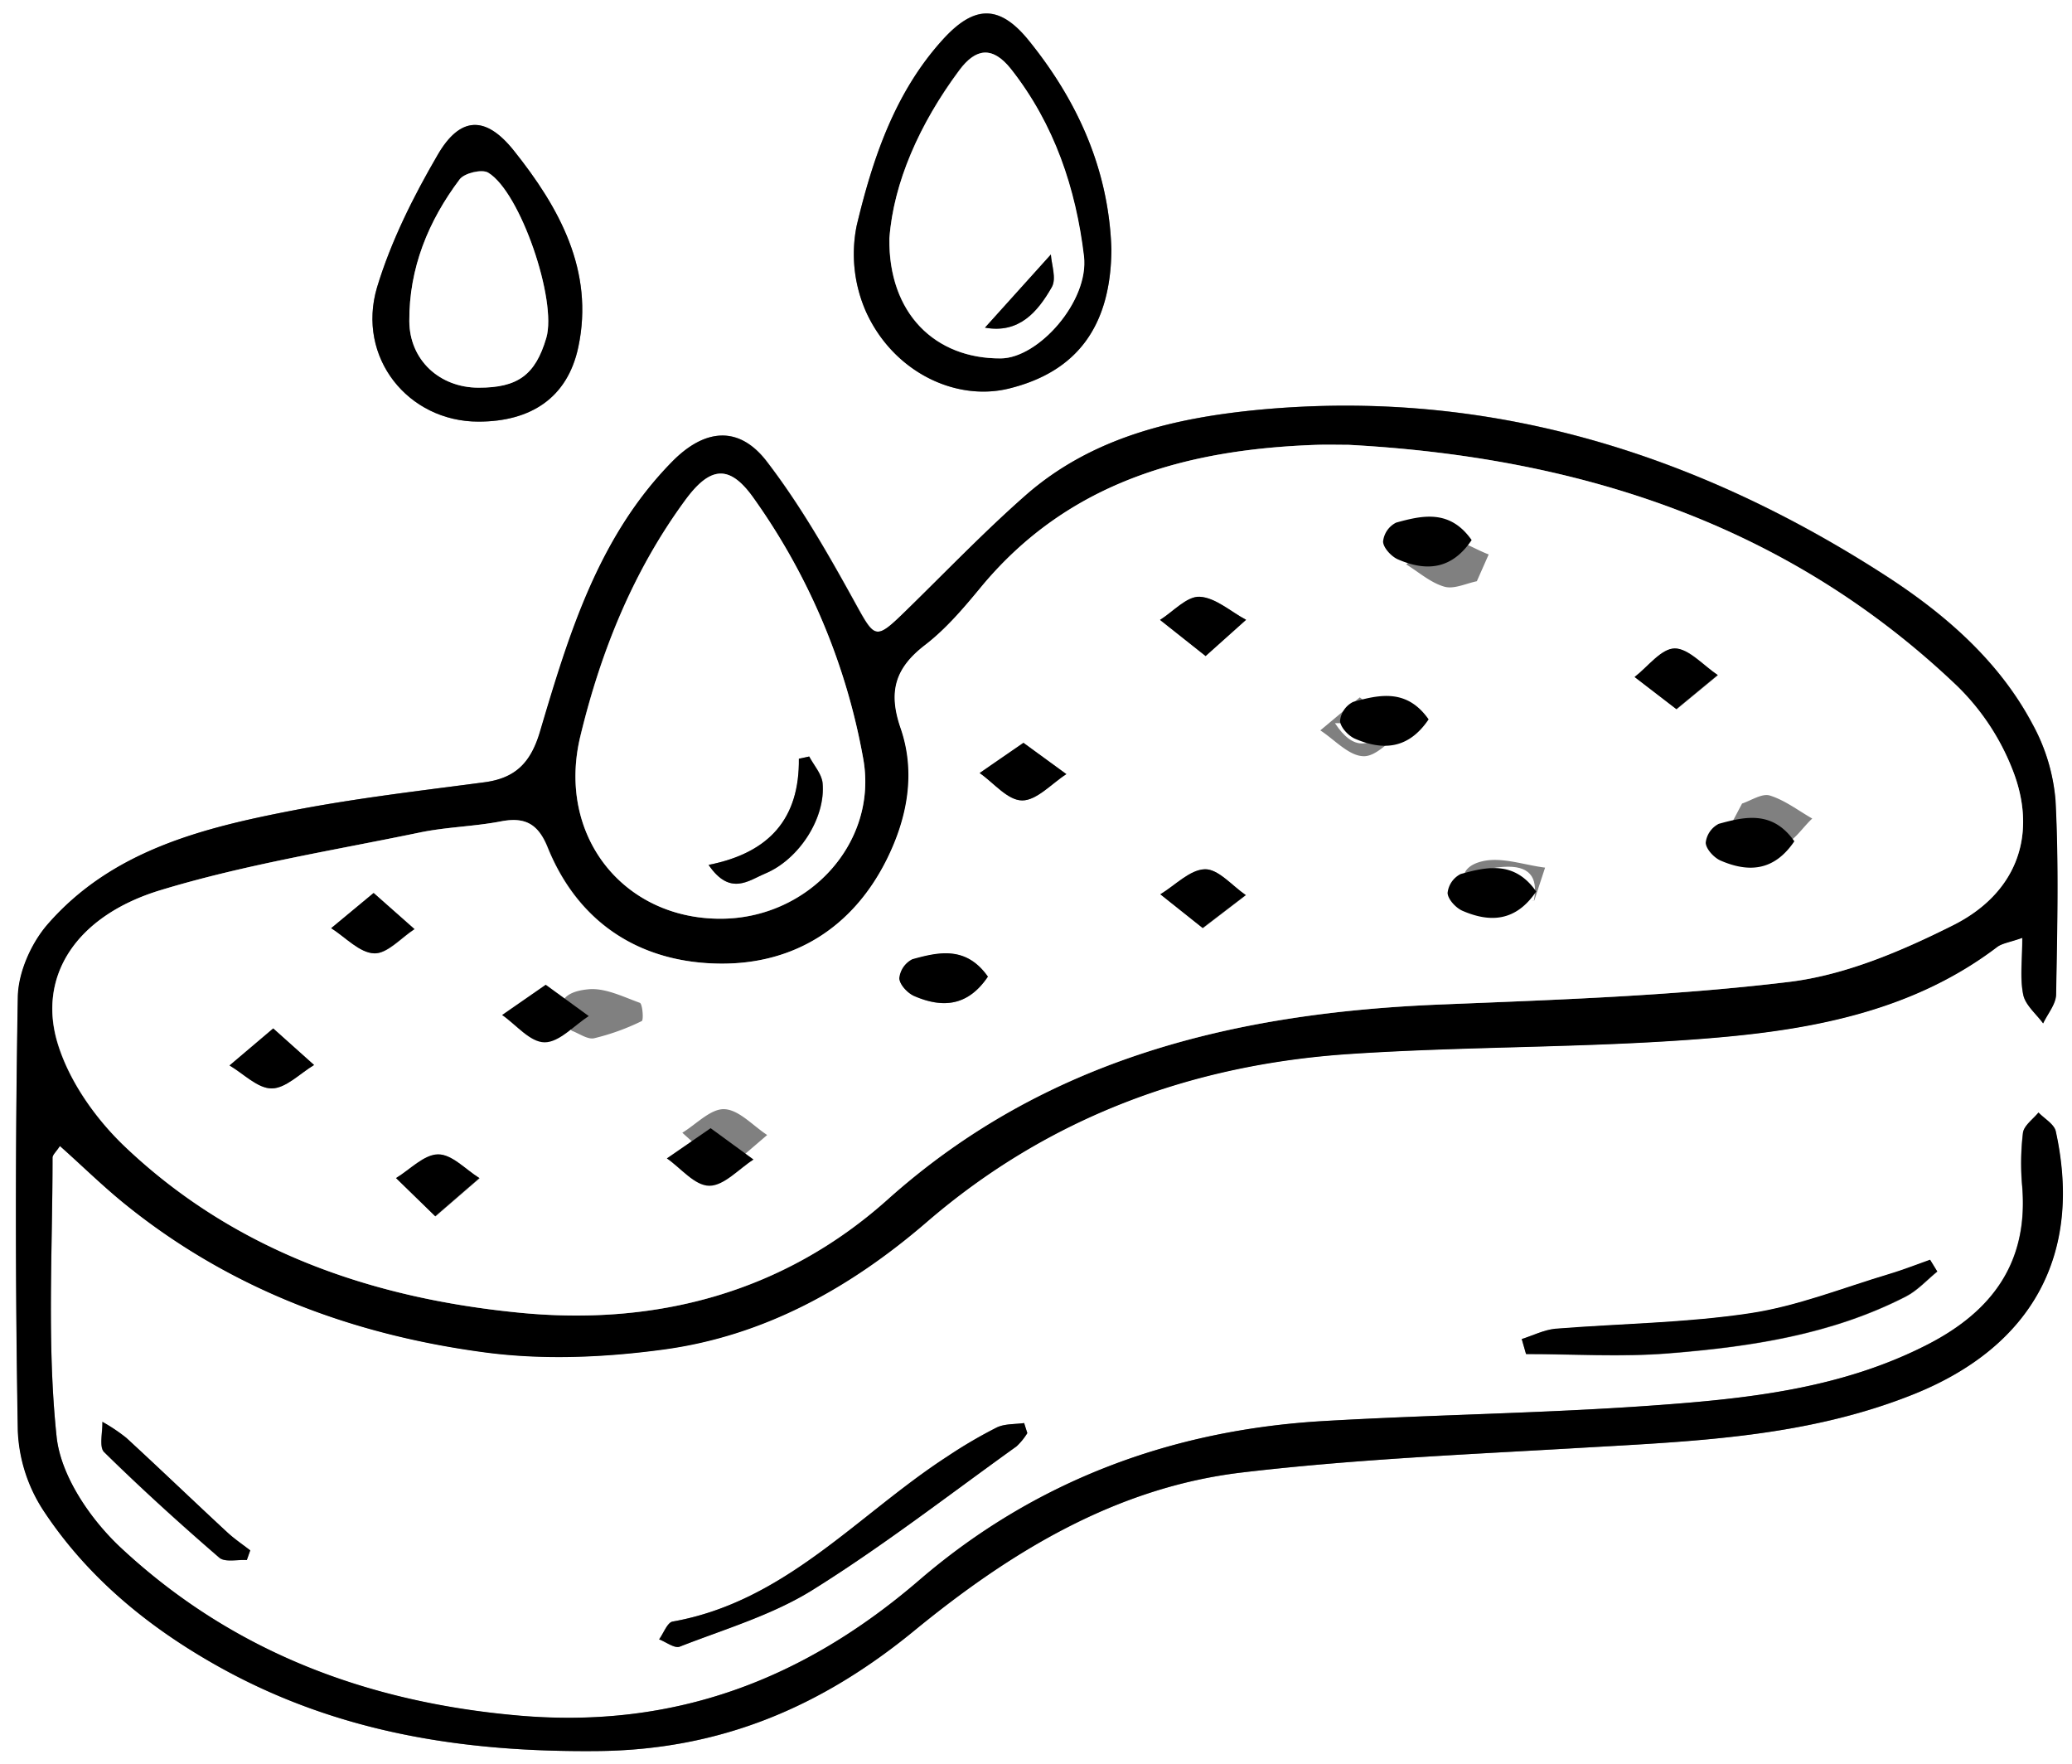 <svg id="Layer_1" data-name="Layer 1" xmlns="http://www.w3.org/2000/svg" viewBox="0 0 401.18 341.48"><rect x="0" y="0" width="401.18" height="341.48" fill="#808080" stroke="none"/><defs><style>.cls-1{fill:#fff;}</style></defs><title>Sponge</title><path class="cls-1" d="M0,341.48V0H401.18V341.48ZM11.6,221.85c4.36,3.9,8.43,7.88,12.84,11.42,20.32,16.36,44,25.13,69.48,28.5,11.32,1.5,23.19,1,34.56-.57,19.43-2.64,36.08-11.88,50.94-24.69C203,216.23,230.77,206,261.47,204c23.72-1.57,47.59-1.11,71.25-3.19,19-1.67,38-5.39,53.91-17.49,1-.74,2.38-.9,4.9-1.79,0,4.34-.48,7.8.18,11,.4,2,2.51,3.72,3.85,5.56.88-1.88,2.47-3.75,2.51-5.65.22-12.49.53-25-.11-37.47a36.87,36.87,0,0,0-4.46-14.92c-6.59-12.34-17.17-21.4-28.57-28.75C328.2,87.63,288.11,75.19,244,79.3c-16.38,1.53-32.48,5.25-45.37,16.57-8,7.07-15.49,14.85-23.17,22.34-5.94,5.8-6,5.46-9.87-1.53-5.18-9.4-10.56-18.83-17.07-27.32-5.38-7-12-6.47-18.34,0-14.33,14.58-20,33.51-25.61,52.33-1.8,6.05-4.78,9-10.81,9.75-12.37,1.63-24.8,3.07-37,5.44-17.56,3.4-35,7.78-47.46,22-3.21,3.67-5.72,9.32-5.81,14.11q-.8,42,0,84a30.45,30.45,0,0,0,4.94,15.42C16.91,305.33,28.7,315,42.22,322.57c22.85,12.79,47.31,16.65,73.41,16.41,23.93-.21,43.44-8.6,61.36-23.28,18.65-15.29,39.09-27.76,63.49-30.65,22-2.6,44.15-3.51,66.26-4.81,21.66-1.28,43.3-2.08,63.87-10.37,22.78-9.18,32.65-27,27.39-50.88-.31-1.38-2.19-2.41-3.34-3.61-1,1.3-2.77,2.51-3,3.92a49.43,49.43,0,0,0-.15,10.39c1.2,14.54-5.61,24-18.16,30.52-16.84,8.69-35.19,10.59-53.53,11.9-21.16,1.51-42.4,1.76-63.58,3-29.41,1.71-56,11.59-78.31,30.82s-47.37,28.74-77.24,26.22C71.19,329.65,45,319.77,23.38,299.61c-5.87-5.48-11.62-13.88-12.42-21.48-1.89-17.83-.76-36-.79-54C10.17,223.55,10.86,223,11.6,221.85ZM215.19,48.22c-.5-15.33-6.51-28.63-15.95-40.34C193.52.79,188.62.94,182.53,7.66c-9.27,10.23-13.56,23.05-16.66,36a27.66,27.66,0,0,0,1.84,16.74C173,72,185,77.75,195.34,75.21,208.6,72,215.11,63.05,215.19,48.22ZM92.66,81.62c10.08,0,17.22-4.57,19.31-14.41,3.13-14.77-3.69-27-12.49-38.06C94,22.29,89.06,22.53,84.73,30,80,38.12,75.7,46.71,73,55.64,69,69.19,79,81.63,92.66,81.62ZM198.91,277.43l-.65-1.94c-1.78.26-3.77.11-5.32.87a91.18,91.18,0,0,0-9.49,5.56c-17.38,11.27-31.38,28.15-53.25,32-1,.19-1.74,2.25-2.61,3.44,1.37.51,3,1.81,4,1.41,8.7-3.43,17.93-6.14,25.76-11,13.62-8.5,26.36-18.39,39.43-27.76A12.35,12.35,0,0,0,198.91,277.43Zm95.73-18.21.87,2.94c9.17,0,18.39.6,27.51-.13,15.83-1.26,31.55-3.6,46-11,2.27-1.16,4.08-3.21,6.11-4.85l-1.39-2.27c-2.64.93-5.25,2-7.93,2.77-8.94,2.66-17.76,6.22-26.91,7.59-12.45,1.87-25.15,2-37.73,3C298.92,257.45,296.8,258.54,294.64,259.22ZM47.79,302l.66-1.87C47,299,45.4,297.94,44,296.67c-6.54-6.08-13-12.26-19.57-18.31a33.66,33.66,0,0,0-4.63-3.1c.07,2-.69,4.84.34,5.86,7.19,7.06,14.66,13.84,22.29,20.43C43.55,302.5,46,301.9,47.79,302Z"/><path d="M11.6,221.85c-.74,1.14-1.43,1.7-1.43,2.27,0,18-1.1,36.18.79,54,.8,7.6,6.55,16,12.42,21.48,21.61,20.16,47.81,30,77.35,32.53,29.87,2.52,54.82-6.94,77.24-26.22s48.9-29.11,78.31-30.82c21.18-1.23,42.42-1.48,63.58-3,18.34-1.31,36.69-3.21,53.53-11.9,12.55-6.48,19.36-16,18.16-30.52a49.43,49.43,0,0,1,.15-10.39c.19-1.41,1.93-2.62,3-3.92,1.15,1.2,3,2.23,3.34,3.61,5.26,23.9-4.61,41.7-27.39,50.88C350,278.16,328.4,279,306.74,280.24c-22.11,1.3-44.29,2.21-66.26,4.81-24.4,2.89-44.84,15.36-63.49,30.65-17.92,14.68-37.43,23.07-61.36,23.28-26.1.24-50.56-3.62-73.41-16.41C28.7,315,16.91,305.33,8.38,292.39A30.45,30.45,0,0,1,3.44,277q-.72-42,0-84c.09-4.79,2.6-10.44,5.81-14.11,12.42-14.23,29.9-18.61,47.46-22,12.24-2.37,24.67-3.81,37-5.44,6-.79,9-3.7,10.81-9.75,5.58-18.82,11.28-37.75,25.61-52.33,6.37-6.47,13-7,18.34,0,6.51,8.49,11.89,17.92,17.07,27.32,3.86,7,3.93,7.33,9.87,1.53,7.68-7.49,15.12-15.27,23.17-22.34,12.89-11.32,29-15,45.37-16.57,44.11-4.11,84.2,8.33,120.93,32,11.4,7.35,22,16.41,28.57,28.75A36.87,36.87,0,0,1,398,155c.64,12.46.33,25,.11,37.47,0,1.9-1.63,3.77-2.51,5.65-1.34-1.84-3.45-3.53-3.85-5.56-.66-3.23-.18-6.69-.18-11-2.52.89-3.93,1.05-4.9,1.79-15.94,12.1-34.88,15.82-53.91,17.49-23.66,2.08-47.53,1.62-71.25,3.19-30.7,2-58.52,12.25-82.05,32.53-14.86,12.81-31.51,22.05-50.94,24.69-11.37,1.54-23.24,2.07-34.56.57-25.47-3.37-49.16-12.14-69.48-28.5C20,229.73,16,225.75,11.6,221.85ZM261.07,86.11c-2.08,0-4.17-.06-6.24,0-25,.88-47.8,7.07-64.68,27.35-3.38,4.07-6.88,8.23-11,11.42-5.79,4.45-7.17,9-4.73,16.09,3,8.57,1.35,17.33-2.71,25.47-6.63,13.27-18.1,20.24-32.24,20.11-15.27-.14-27.38-7.66-33.42-22.54-1.83-4.51-4.36-5.88-9-5-5.18,1-10.54,1.06-15.7,2.13-16.83,3.49-33.92,6.2-50.3,11.19S7.13,189.07,11.19,202.16c2.26,7.29,7.35,14.47,13,19.81,21.24,20.22,47.76,29.33,76.29,32.14,26.5,2.62,51.17-3.83,71.33-21.86,30.65-27.41,67.43-36.17,107-37.79,22.57-.92,45.21-1.67,67.59-4.38,10.87-1.32,21.71-6,31.66-10.92,12.07-6,16.35-16.9,12-29.11A45.92,45.92,0,0,0,379,132.83C346.05,101.4,305.59,88.5,261.07,86.11Zm-121.5,91.74c17,0,30.39-14.67,27.59-30.85A124.61,124.61,0,0,0,146,96.58c-4.68-6.7-8.44-6.44-13.34.24-10.1,13.76-16.37,29.35-20.32,45.74C107.75,161.7,120.63,177.91,139.57,177.85Z"/><path d="M215.19,48.22c-.08,14.83-6.59,23.73-19.85,27C185,77.75,173,72,167.71,60.43a27.66,27.66,0,0,1-1.84-16.74c3.1-13,7.39-25.8,16.66-36,6.09-6.72,11-6.87,16.71.22C208.68,19.59,214.69,32.89,215.19,48.22Zm-43-2.11c-.23,14.56,8.84,23.34,21.53,23.27,7.3,0,17.15-11.07,16.11-19.76-1.57-13.13-5.72-25.56-14.12-36.24-3.61-4.59-6.84-4-10,.21C178,24,173,35.42,172.21,46.11Z"/><path d="M92.66,81.62C79,81.63,69,69.19,73,55.64,75.7,46.71,80,38.12,84.73,30c4.33-7.48,9.27-7.72,14.75-.86,8.8,11,15.62,23.29,12.49,38.06C109.88,77.05,102.74,81.61,92.66,81.62Zm0-6.57c7.56,0,11-2.53,13.12-9.65s-5-28.25-11.27-32c-1.21-.73-4.59.09-5.5,1.3-6.08,8.08-9.81,17.21-9.75,27.45C79.29,69.72,85.13,75,92.65,75.05Z"/><path d="M198.91,277.43a12.35,12.35,0,0,1-2.09,2.57c-13.07,9.37-25.81,19.26-39.43,27.76-7.83,4.9-17.06,7.61-25.76,11-1,.4-2.67-.9-4-1.41.87-1.19,1.57-3.25,2.61-3.44,21.87-3.88,35.87-20.76,53.25-32a91.18,91.18,0,0,1,9.49-5.56c1.55-.76,3.54-.61,5.32-.87Z"/><path d="M294.64,259.22c2.16-.68,4.28-1.77,6.48-2,12.58-1,25.28-1.12,37.73-3,9.15-1.37,18-4.93,26.91-7.59,2.68-.8,5.29-1.84,7.93-2.77l1.39,2.27c-2,1.64-3.84,3.69-6.11,4.85-14.4,7.39-30.12,9.73-46,11-9.12.73-18.34.13-27.51.13Z"/><path d="M47.79,302c-1.81-.12-4.24.48-5.33-.47-7.63-6.59-15.1-13.37-22.29-20.43-1-1-.27-3.87-.34-5.86a33.66,33.66,0,0,1,4.63,3.1c6.58,6.05,13,12.23,19.57,18.31,1.37,1.27,2.94,2.33,4.42,3.48Z"/><path class="cls-1" d="M261.07,86.11c44.52,2.39,85,15.29,117.88,46.72a45.92,45.92,0,0,1,11.11,17.22c4.34,12.21.06,23.1-12,29.11-9.95,5-20.79,9.6-31.66,10.92-22.38,2.71-45,3.46-67.59,4.38-39.61,1.62-76.39,10.38-107,37.79-20.16,18-44.83,24.48-71.33,21.86-28.53-2.81-55-11.92-76.29-32.14-5.6-5.34-10.69-12.52-12.95-19.81C7.13,189.07,14.71,177.31,31,172.35s33.47-7.7,50.3-11.19C86.48,160.09,91.84,160,97,159c4.64-.89,7.17.48,9,5,6,14.88,18.15,22.4,33.42,22.54,14.14.13,25.61-6.84,32.24-20.11,4.06-8.14,5.66-16.9,2.71-25.47-2.44-7.08-1.06-11.64,4.73-16.09,4.15-3.19,7.65-7.35,11-11.42C207,93.19,229.79,87,254.83,86.12,256.9,86.05,259,86.11,261.07,86.11Zm36,88.21,2.09-6.36c-4.09-.51-8.44-2.13-12.18-1.22-4.29,1-5.07,4.39-.19,6.85Zm40.32-18.94-2.5,4.73c3.44,1.17,6.87,3.1,10.34,3.19,1.85,0,3.77-3.12,5.66-4.84-2.72-1.55-5.3-3.56-8.22-4.46-1.52-.47-3.65,1-5.5,1.6Zm-51.53-42.67,2.38-5.38c-2.9-1.08-5.91-3.23-8.66-2.93-2.58.27-4.89,3.13-7.32,4.85,2.44,1.5,4.73,3.56,7.39,4.32,1.89.55,4.27-.66,6.43-1.08Zm-175,87-.2-.19c1.47.53,3.09,1.75,4.38,1.47a44.4,44.4,0,0,0,9.22-3.33c.38-.18.15-3.34-.38-3.53-3.3-1.19-6.87-3-10.14-2.6C108.09,192.11,107.31,195.21,110.79,199.66Zm-38.46-26.8-8.22,6.78c2.76,1.75,5.48,4.76,8.31,4.87,2.54.1,5.2-3,7.81-4.69Zm11.93,62.58,8.55-7.39c-2.67-1.65-5.34-4.6-8-4.59s-5.43,2.94-8.14,4.59Zm240.31-98.17,8-6.6c-2.78-1.86-5.56-5.17-8.32-5.15s-5.18,3.55-7.77,5.53Zm-91.72,42.37,8.34-6.4c-2.64-1.78-5.3-5-7.89-5-2.92.06-5.77,3.11-8.65,4.85Zm-41.58,9.43c-4.21-6-9.52-4.79-14.62-3.38a4.67,4.67,0,0,0-2.53,3.68c0,1.22,1.6,2.89,2.89,3.44C182.38,195.13,187.34,194.9,191.27,189.07ZM233.43,127l7.85-7c-3-1.6-5.95-4.31-9-4.46-2.48-.11-5.1,2.87-7.66,4.48ZM52.9,199.09l-8.46,7.17c2.73,1.6,5.47,4.46,8.18,4.44s5.46-2.9,8.19-4.53ZM198.16,143.8c-3.45,2.37-6,4.11-8.48,5.85,2.74,1.9,5.48,5.28,8.23,5.3s5.71-3.26,8.56-5.09Zm-57.78,82.92,8.16-7c-2.75-1.79-5.45-4.88-8.28-5-2.65-.12-5.43,2.91-8.15,4.56ZM263.28,135l-7.64,6.39c2.78,1.81,5.5,4.92,8.34,5,2.52.1,5.17-3.13,7.77-4.89Z"/><path class="cls-1" d="M139.57,177.85c-18.94.06-31.82-16.15-27.2-35.29,3.95-16.39,10.22-32,20.32-45.74,4.9-6.68,8.66-6.94,13.34-.24A124.61,124.61,0,0,1,167.16,147C170,163.18,156.53,177.8,139.57,177.85Zm-2.37-10.42c4.15,6.11,7.81,3,10.94,1.69,6.64-2.75,11.77-10.84,11.15-17.52-.17-1.78-1.69-3.44-2.59-5.15l-2,.43C154.81,158.36,149.08,165.08,137.2,167.43Z"/><path class="cls-1" d="M172.21,46.11C173,35.42,178,24,185.77,13.59c3.12-4.2,6.35-4.8,10-.21,8.4,10.68,12.55,23.11,14.12,36.24,1,8.69-8.81,19.71-16.11,19.76C181.05,69.45,172,60.67,172.21,46.11Zm18.5,17.32c6.58,1.19,10.18-3,12.93-7.83,1-1.66-.07-4.45-.17-6.33Z"/><path class="cls-1" d="M92.65,75.05c-7.52,0-13.36-5.33-13.4-12.88C79.19,51.93,82.92,42.8,89,34.72c.91-1.21,4.29-2,5.5-1.3,6.26,3.73,13.39,24.77,11.27,32S100.21,75.07,92.65,75.05Z"/><path d="M72.33,172.86l7.9,7c-2.61,1.69-5.27,4.79-7.81,4.69-2.83-.11-5.55-3.12-8.31-4.87Z"/><path d="M84.26,235.44l-7.59-7.39c2.71-1.65,5.42-4.57,8.14-4.59s5.33,2.94,8,4.59Z"/><path d="M324.57,137.27l-8.09-6.22c2.59-2,5.16-5.51,7.77-5.53s5.54,3.29,8.32,5.15Z"/><path d="M232.85,179.64l-8.2-6.52c2.88-1.74,5.73-4.79,8.65-4.85,2.59-.06,5.25,3.19,7.89,5Z"/><path d="M191.27,189.07c-3.93,5.83-8.89,6.06-14.26,3.74-1.29-.55-2.84-2.22-2.89-3.44a4.67,4.67,0,0,1,2.53-3.68C181.75,184.28,187.06,183.08,191.27,189.07Z"/><path d="M233.43,127l-8.83-7c2.56-1.61,5.18-4.59,7.66-4.48,3.07.15,6,2.86,9,4.46Z"/><path d="M52.9,199.09l7.91,7.08c-2.73,1.63-5.45,4.51-8.19,4.53s-5.45-2.84-8.18-4.44Z"/><path d="M198.16,143.8l8.31,6.06c-2.85,1.83-5.71,5.1-8.56,5.09s-5.49-3.4-8.23-5.3C192.2,147.91,194.71,146.17,198.16,143.8Z"/><path class="cls-1" d="M297,174.32l-10.28-.73c-2-4.62.67-5.54,4.44-5.78C296,167.51,297.88,169.64,297,174.32Z"/><path d="M137.2,167.43c11.88-2.35,17.61-9.07,17.47-20.55l2-.43c.9,1.71,2.42,3.37,2.59,5.15.62,6.68-4.51,14.77-11.15,17.52C145,170.41,141.35,173.54,137.2,167.43Z"/><path d="M190.71,63.43l12.76-14.16c.1,1.88,1.12,4.67.17,6.33C200.89,60.4,197.29,64.62,190.71,63.43Z"/><path class="cls-1" d="M258.48,140h10.63C265.54,145.09,262,145.37,258.48,140Z"/><path d="M276.61,139.26c-3.93,5.82-8.9,6.06-14.27,3.74-1.28-.56-2.83-2.23-2.88-3.45a4.62,4.62,0,0,1,2.53-3.67C267.09,134.46,272.4,133.27,276.61,139.26Z"/><path d="M105.66,190.63,114,196.7c-2.86,1.83-5.72,5.1-8.56,5.08s-5.49-3.39-8.23-5.29Z"/><path d="M137.59,218.4l8.31,6.07c-2.86,1.83-5.71,5.09-8.56,5.08s-5.49-3.4-8.23-5.3Z"/><path d="M297.44,172.58c-3.94,5.82-8.9,6.06-14.27,3.74-1.29-.56-2.83-2.23-2.89-3.45a4.66,4.66,0,0,1,2.53-3.67C287.92,167.78,293.23,166.59,297.44,172.58Z"/><path d="M284.94,104.55c-3.93,5.82-8.9,6.06-14.27,3.74-1.28-.56-2.83-2.23-2.88-3.44a4.63,4.63,0,0,1,2.53-3.68C275.42,99.76,280.73,98.56,284.94,104.55Z"/><path d="M347.42,162.86c-3.94,5.82-8.9,6.06-14.27,3.74-1.29-.56-2.83-2.23-2.89-3.45a4.68,4.68,0,0,1,2.53-3.67C337.9,158.07,343.21,156.87,347.42,162.86Z"/></svg>
